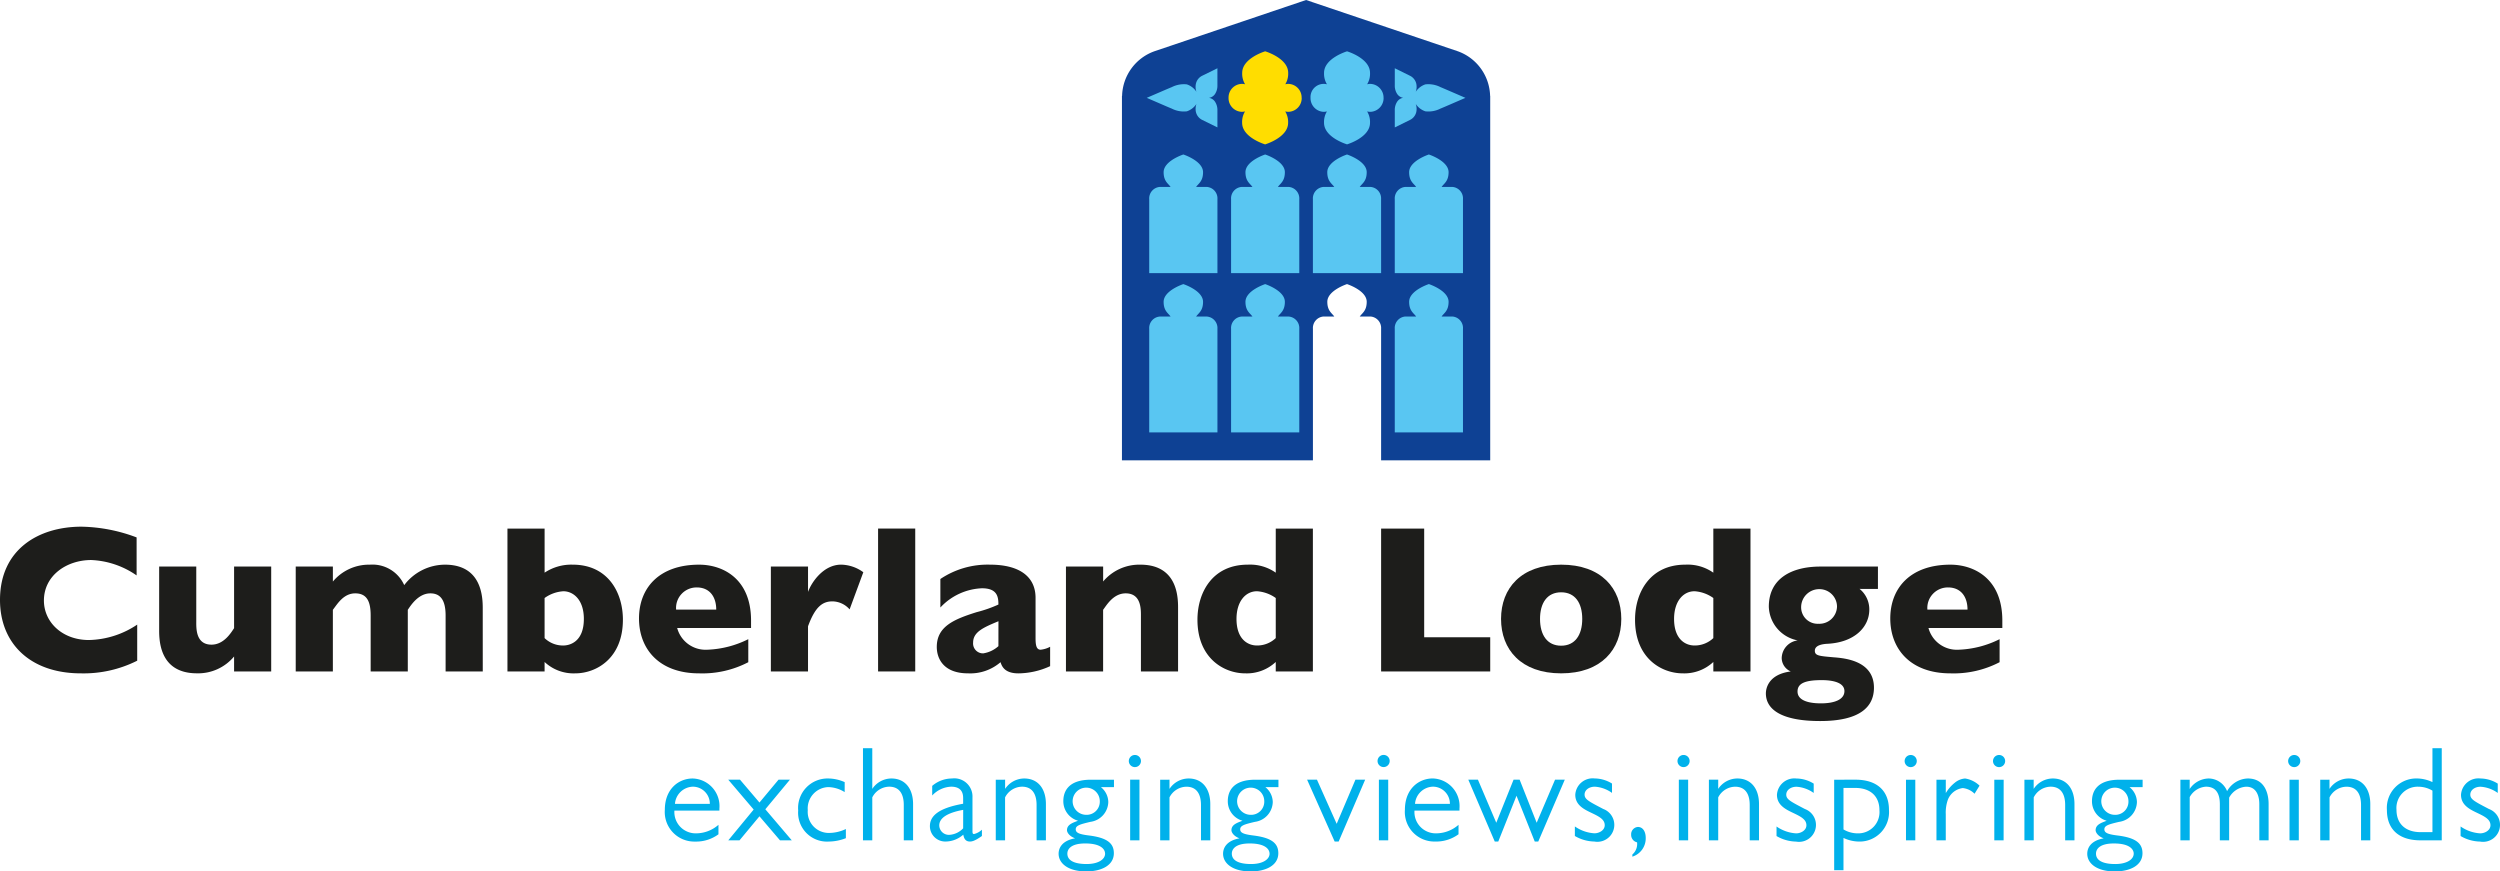 <svg id="Group_291" data-name="Group 291" xmlns="http://www.w3.org/2000/svg" width="311.845" height="108.7" viewBox="0 0 311.845 108.7">
  <g id="Group_289" data-name="Group 289" transform="translate(0 65.696)">
    <path id="Path_547" data-name="Path 547" d="M17.115,43.4a11.178,11.178,0,0,1-6.029,1.923c-3.291,0-5.608-2.21-5.608-4.923,0-3.135,2.844-5.056,5.9-5.056a10.676,10.676,0,0,1,5.663,1.921v-4.74a20.339,20.339,0,0,0-6.872-1.34C4.793,31.184,0,34.026,0,40.321c0,5.448,3.792,9.16,10.085,9.16a14.854,14.854,0,0,0,7.03-1.58Z" transform="translate(0 -31.184)" fill="#1d1d1b"/>
    <path id="Path_548" data-name="Path 548" d="M23.4,46.632V33.545H18.77v7.689c-.341.5-1.237,2.054-2.817,2.054-2,0-1.9-2.107-1.9-2.947v-6.8H9.424v7.689c0,1.184-.158,5.633,4.713,5.633a5.826,5.826,0,0,0,4.633-2.1v1.869Z" transform="translate(10.429 -28.571)" fill="#1d1d1b"/>
    <path id="Path_549" data-name="Path 549" d="M40.838,38.779c0-3.373-1.5-5.345-4.713-5.345a6.394,6.394,0,0,0-5.081,2.553,4.339,4.339,0,0,0-4.291-2.553,5.861,5.861,0,0,0-4.609,2.107V33.668H17.51V46.755h4.633V39.065c.554-.708,1.317-2.052,2.791-2.052,1.527,0,1.923,1.131,1.923,2.764v6.977H31.49V39.065c.343-.5,1.291-2.052,2.817-2.052,1.291,0,1.9.9,1.9,2.764v6.977h4.635Z" transform="translate(19.378 -28.694)" fill="#1d1d1b"/>
    <path id="Path_550" data-name="Path 550" d="M39.577,42.567c0,2.975-1.9,3.316-2.553,3.316a3.3,3.3,0,0,1-2.345-.923v-5a4.47,4.47,0,0,1,2.345-.843c1.237,0,2.553,1.053,2.553,3.451m4.871.1c0-3.4-1.869-6.87-6.267-6.87a6.006,6.006,0,0,0-3.5,1V31.3H30.046V49.121h4.633V47.937a5.279,5.279,0,0,0,3.817,1.42c2.633,0,5.951-1.869,5.951-6.687" transform="translate(33.252 -31.06)" fill="#1d1d1b"/>
    <path id="Path_551" data-name="Path 551" d="M47.468,39.042h-5a2.558,2.558,0,0,1,2.581-2.768c1.553,0,2.423,1.108,2.423,2.768m4.344,2.29v-.923c0-5.267-3.554-6.975-6.478-6.975-5,0-7.5,2.92-7.5,6.712s2.5,6.845,7.5,6.845A12.393,12.393,0,0,0,51.471,45.6V42.727a12.375,12.375,0,0,1-5.161,1.317A3.667,3.667,0,0,1,42.6,41.332Z" transform="translate(41.869 -28.694)" fill="#1d1d1b"/>
    <path id="Path_552" data-name="Path 552" d="M45.643,33.67V46.757h4.635V41.121c.921-2.528,1.869-3.109,3.053-3.109a2.9,2.9,0,0,1,2.134,1l1.711-4.635a4.841,4.841,0,0,0-2.764-.946c-2.237,0-3.714,2.237-4.133,3.4V33.67Z" transform="translate(50.513 -28.694)" fill="#1d1d1b"/>
  </g>
  <rect id="Rectangle_1256" data-name="Rectangle 1256" width="4.635" height="17.825" transform="translate(109.53 65.931)" fill="#1d1d1b"/>
  <g id="Group_290" data-name="Group 290" transform="translate(116.851 65.931)">
    <path id="Path_553" data-name="Path 553" d="M63.155,43.6a3.664,3.664,0,0,1-1.9.9A1.236,1.236,0,0,1,60,43.149c0-1.342,1.342-1.9,3.16-2.659Zm6.451,2.5V43.676a3.151,3.151,0,0,1-1.184.369c-.5,0-.634-.5-.634-1.422V37.568c0-2.5-1.816-4.135-5.711-4.135a10.567,10.567,0,0,0-6.162,1.791V38.78a7.489,7.489,0,0,1,5.187-2.4c1.9,0,2.054,1.053,2.054,2.029a16.02,16.02,0,0,1-2.711.948c-2.844.893-4.978,1.789-4.978,4.344,0,1.42.817,3.291,3.9,3.291A5.771,5.771,0,0,0,63.419,45.6c.156.472.472,1.395,2.237,1.395a9.659,9.659,0,0,0,3.95-.9" transform="translate(-55.466 -28.931)" fill="#1d1d1b"/>
    <path id="Path_554" data-name="Path 554" d="M63.115,33.67V46.757H67.75V39.065c.421-.55,1.264-2.052,2.817-2.052,2,0,1.9,2.107,1.9,2.947v6.8H77.1V39.065c0-1.182.158-5.631-4.713-5.631a5.885,5.885,0,0,0-4.633,2.1V33.67Z" transform="translate(-47.001 -28.93)" fill="#1d1d1b"/>
    <path id="Path_555" data-name="Path 555" d="M80.668,44.96a3.36,3.36,0,0,1-2.343.923c-1.157,0-2.553-.79-2.553-3.316,0-2.187,1.133-3.451,2.553-3.451a4.555,4.555,0,0,1,2.343.843ZM85.3,49.121V31.3H80.668v5.5a5.57,5.57,0,0,0-3.5-1c-4.4,0-6.267,3.474-6.267,6.87,0,4.818,3.318,6.687,5.951,6.687a5.273,5.273,0,0,0,3.815-1.42v1.184Z" transform="translate(-38.384 -31.296)" fill="#1d1d1b"/>
  </g>
  <path id="Path_556" data-name="Path 556" d="M81.776,31.3V49.121H95.386V44.856H87.148V31.3Z" transform="translate(90.502 34.635)" fill="#1d1d1b"/>
  <path id="Path_557" data-name="Path 557" d="M99.01,40.2c0,2-.893,3.341-2.633,3.341S93.744,42.2,93.744,40.2s.9-3.32,2.633-3.32S99.01,38.2,99.01,40.2m4.871,0c0-3.819-2.5-6.767-7.5-6.767s-7.5,2.947-7.5,6.767,2.5,6.79,7.5,6.79,7.5-2.975,7.5-6.79" transform="translate(98.356 37.002)" fill="#1d1d1b"/>
  <path id="Path_558" data-name="Path 558" d="M106.577,44.96a3.37,3.37,0,0,1-2.343.923c-1.159,0-2.553-.79-2.553-3.316,0-2.187,1.131-3.451,2.553-3.451a4.555,4.555,0,0,1,2.343.843Zm4.635,4.161V31.3h-4.635v5.5a5.573,5.573,0,0,0-3.5-1c-4.4,0-6.265,3.474-6.265,6.87,0,4.818,3.316,6.687,5.949,6.687a5.279,5.279,0,0,0,3.817-1.42v1.184Z" transform="translate(107.14 34.635)" fill="#1d1d1b"/>
  <path id="Path_559" data-name="Path 559" d="M113.428,38.549a2.2,2.2,0,0,1-2.313,2.132,2.056,2.056,0,0,1-2.161-2.081,2.255,2.255,0,0,1,2.29-2.237,2.192,2.192,0,0,1,2.185,2.187m-1.892,9.162c.632,0,2.817.053,2.817,1.369,0,1.053-1.239,1.527-2.9,1.527-.554,0-2.949,0-2.949-1.477,0-1,.893-1.42,3.029-1.42m7-11.376V33.546h-7.186c-3.554,0-6.425,1.473-6.425,5a4.42,4.42,0,0,0,3.607,4.211,2.274,2.274,0,0,0-2,2.212,1.849,1.849,0,0,0,1.131,1.66c-2.869.369-3.105,2.212-3.105,2.739,0,1.944,1.841,3.447,6.765,3.447,5,0,6.716-1.789,6.716-4.159,0-3.4-3.716-3.687-5.033-3.792-1.763-.158-2.341-.185-2.341-.817,0-.712,1-.841,1.605-.87,3.369-.183,5.189-2.1,5.189-4.262a3.286,3.286,0,0,0-1.213-2.583Z" transform="translate(115.716 37.126)" fill="#1d1d1b"/>
  <path id="Path_560" data-name="Path 560" d="M121.556,39.042h-5a2.558,2.558,0,0,1,2.581-2.768c1.553,0,2.423,1.108,2.423,2.768m4.344,2.29v-.923c0-5.267-3.554-6.975-6.478-6.975-5,0-7.5,2.92-7.5,6.712s2.5,6.845,7.5,6.845a12.392,12.392,0,0,0,6.137-1.393V42.727a12.375,12.375,0,0,1-5.161,1.317,3.667,3.667,0,0,1-3.712-2.711Z" transform="translate(123.863 37.002)" fill="#1d1d1b"/>
  <path id="Path_561" data-name="Path 561" d="M112.354,11.962a6.075,6.075,0,0,0-4.047-5.574L89.4,0,70.5,6.388a6.073,6.073,0,0,0-4.051,5.574H66.43V57.423H90.253V41.011a1.435,1.435,0,0,1,1.317-1.529h1.346c-.278-.419-.868-.689-.868-1.837,0-1.414,2.456-2.208,2.456-2.208h0s2.459.794,2.459,2.208c0,1.148-.588,1.418-.868,1.837h1.346a1.435,1.435,0,0,1,1.317,1.529V57.423h13.609V11.962Z" transform="translate(73.519)" fill="#0e4194"/>
  <path id="Path_562" data-name="Path 562" d="M71.012,6.4A3.315,3.315,0,0,1,72.9,6.052a2.292,2.292,0,0,1,1.2.927,1.853,1.853,0,0,1-.059-1.047,1.468,1.468,0,0,1,.784-.961l1.89-.929V6.163a1.905,1.905,0,0,1-.291,1.079,1.1,1.1,0,0,1-.758.491,1.1,1.1,0,0,1,.758.493A1.9,1.9,0,0,1,76.715,9.3v2.119l-1.89-.931a1.454,1.454,0,0,1-.784-.959A1.845,1.845,0,0,1,74.1,8.489a2.3,2.3,0,0,1-1.2.925,3.28,3.28,0,0,1-1.886-.343C70.816,9,69.236,8.31,67.9,7.733,69.236,7.156,70.816,6.471,71.012,6.4Z" transform="translate(75.143 4.473)" fill="#59c6f2"/>
  <path id="Path_563" data-name="Path 563" d="M76.554,35.325H68.045V22.4a1.437,1.437,0,0,1,1.319-1.529H70.71c-.276-.419-.868-.687-.868-1.835,0-1.416,2.459-2.212,2.459-2.212h0s2.459.8,2.459,2.212c0,1.148-.59,1.416-.866,1.835h1.344A1.434,1.434,0,0,1,76.554,22.4Z" transform="translate(75.306 18.615)" fill="#59c6f2"/>
  <path id="Path_564" data-name="Path 564" d="M76.554,23.951H68.045V14.723a1.438,1.438,0,0,1,1.319-1.529H70.71c-.276-.417-.868-.689-.868-1.837,0-1.414,2.459-2.21,2.459-2.21h0s2.459.8,2.459,2.21c0,1.148-.59,1.42-.866,1.837h1.344a1.435,1.435,0,0,1,1.317,1.529Z" transform="translate(75.306 10.123)" fill="#59c6f2"/>
  <path id="Path_565" data-name="Path 565" d="M81.4,35.325H72.892V22.4a1.434,1.434,0,0,1,1.317-1.529h1.348c-.28-.419-.87-.687-.87-1.835,0-1.416,2.459-2.212,2.459-2.212h0s2.456.8,2.456,2.212c0,1.148-.59,1.416-.868,1.835h1.348A1.437,1.437,0,0,1,81.4,22.4Z" transform="translate(80.67 18.615)" fill="#59c6f2"/>
  <path id="Path_566" data-name="Path 566" d="M81.4,23.951H72.892V14.723a1.435,1.435,0,0,1,1.317-1.529h1.348c-.28-.417-.87-.689-.87-1.837,0-1.414,2.459-2.21,2.459-2.21l0,0v0s2.456.8,2.456,2.21c0,1.148-.59,1.42-.868,1.837h1.348A1.438,1.438,0,0,1,81.4,14.723Z" transform="translate(80.67 10.123)" fill="#59c6f2"/>
  <path id="Path_567" data-name="Path 567" d="M81.865,8.862h0A1.7,1.7,0,0,1,80.2,10.585a1.514,1.514,0,0,1-.392-.051,2.555,2.555,0,0,1,.362,1.426c0,1.835-2.869,2.688-2.869,2.688s-2.867-.853-2.867-2.688a2.52,2.52,0,0,1,.362-1.426,1.547,1.547,0,0,1-.4.051,1.706,1.706,0,0,1-1.656-1.723h0l0-.019,0-.017h0A1.7,1.7,0,0,1,74.405,7.1a1.547,1.547,0,0,1,.4.051,2.513,2.513,0,0,1-.362-1.428c0-1.835,2.867-2.686,2.867-2.686s2.869.851,2.869,2.686a2.547,2.547,0,0,1-.362,1.428A1.514,1.514,0,0,1,80.2,7.1a1.7,1.7,0,0,1,1.656,1.723h0l0,.017Z" transform="translate(80.507 3.363)" fill="#fd0"/>
  <path id="Path_568" data-name="Path 568" d="M86.246,23.951H77.737V14.723a1.438,1.438,0,0,1,1.319-1.529H80.4c-.28-.417-.87-.689-.87-1.837,0-1.414,2.459-2.21,2.459-2.21l0,0v0s2.459.8,2.459,2.21c0,1.148-.592,1.42-.87,1.837h1.346a1.435,1.435,0,0,1,1.317,1.529Z" transform="translate(86.032 10.123)" fill="#59c6f2"/>
  <path id="Path_569" data-name="Path 569" d="M86.714,8.86h0a1.712,1.712,0,0,1-1.656,1.727,1.664,1.664,0,0,1-.4-.053,2.515,2.515,0,0,1,.362,1.426c0,1.835-2.865,2.686-2.865,2.686s-2.869-.851-2.869-2.686a2.551,2.551,0,0,1,.36-1.426,1.612,1.612,0,0,1-.392.053A1.708,1.708,0,0,1,77.6,8.86h0l0-.017,0-.015h0a1.645,1.645,0,0,1,2.048-1.677,2.546,2.546,0,0,1-.36-1.426c0-1.835,2.869-2.686,2.869-2.686s2.865.851,2.865,2.686a2.51,2.51,0,0,1-.362,1.426,1.777,1.777,0,0,1,.4-.051A1.711,1.711,0,0,1,86.71,8.828h0l0,.015Z" transform="translate(85.872 3.363)" fill="#59c6f2"/>
  <path id="Path_570" data-name="Path 570" d="M91.093,35.325H82.584V22.4A1.434,1.434,0,0,1,83.9,20.867h1.348c-.278-.419-.872-.687-.872-1.835,0-1.416,2.461-2.212,2.461-2.212h0s2.461.8,2.461,2.212c0,1.148-.594,1.416-.872,1.835h1.35A1.435,1.435,0,0,1,91.093,22.4Z" transform="translate(91.396 18.615)" fill="#59c6f2"/>
  <path id="Path_571" data-name="Path 571" d="M91.093,23.951H82.584V14.723A1.435,1.435,0,0,1,83.9,13.194h1.348c-.278-.417-.872-.689-.872-1.837,0-1.414,2.461-2.21,2.461-2.21v0s2.461.8,2.461,2.21c0,1.148-.594,1.42-.872,1.837h1.35a1.437,1.437,0,0,1,1.317,1.529Z" transform="translate(91.396 10.123)" fill="#59c6f2"/>
  <path id="Path_572" data-name="Path 572" d="M88.287,9.071a3.288,3.288,0,0,1-1.888.343,2.314,2.314,0,0,1-1.2-.925,1.836,1.836,0,0,1,.061,1.045,1.459,1.459,0,0,1-.788.959l-1.885.931V9.3a1.885,1.885,0,0,1,.291-1.079,1.1,1.1,0,0,1,.754-.493,1.1,1.1,0,0,1-.754-.491,1.889,1.889,0,0,1-.291-1.079V4.042l1.885.929a1.474,1.474,0,0,1,.788.961A1.845,1.845,0,0,1,85.2,6.979a2.3,2.3,0,0,1,1.2-.927,3.322,3.322,0,0,1,1.888.343c.2.076,1.776.761,3.112,1.338C90.063,8.31,88.483,9,88.287,9.071Z" transform="translate(91.396 4.473)" fill="#59c6f2"/>
  <path id="Path_573" data-name="Path 573" d="M268,48.716a4.181,4.181,0,0,0-2.157-.638,2.178,2.178,0,0,0-2.427,2.037c0,1.264,1.062,1.8,1.989,2.242.994.472,1.685.828,1.685,1.553,0,.64-.691,1.011-1.281,1.011a4.764,4.764,0,0,1-2.444-.857v1.192a4.984,4.984,0,0,0,2.427.691,2.114,2.114,0,0,0,1.112-4.062c-1.8-.944-2.328-1.2-2.328-1.8,0-.522.508-.978,1.283-.978a4.108,4.108,0,0,1,2.14.775Zm-8.147,6.055h-1.485c-1.786,0-3-.961-3-2.785a2.649,2.649,0,0,1,2.747-2.882,3.429,3.429,0,0,1,1.738.491Zm1.161,1.024V44.3h-1.161v4.23a4.612,4.612,0,0,0-1.923-.455,3.67,3.67,0,0,0-3.756,3.942c0,2.429,1.532,3.775,4.178,3.775Zm-15.158-7.565v7.565h1.161V50.435a2.413,2.413,0,0,1,2.107-1.331c1.334,0,1.822.994,1.822,2.275v4.416H252.1V51.277c0-1.955-1.009-3.2-2.713-3.2a2.877,2.877,0,0,0-2.376,1.3V48.229Zm-3.246-3.084a.757.757,0,1,0,.758.756.755.755,0,0,0-.758-.756m.573,3.084h-1.161v7.565h1.161Zm-13.609,0h-1.161v7.565h1.161V50.4a2.492,2.492,0,0,1,2.022-1.3c1.2,0,1.738.792,1.738,2.191v4.5h1.161V50.468a2.583,2.583,0,0,1,2.124-1.365c1.367,0,1.637,1.3,1.637,2.157v4.534h1.161V51.26c0-1.3-.472-3.183-2.6-3.183a3.067,3.067,0,0,0-2.579,1.582,2.5,2.5,0,0,0-2.311-1.582,2.924,2.924,0,0,0-2.357,1.312Zm-6.984,9.219c0,.708-.826,1.3-2.311,1.3-.742,0-2.393-.1-2.393-1.3,0-.508.388-1.266,2.225-1.266,2.025,0,2.48.777,2.48,1.266m-.657-6.524a1.642,1.642,0,0,1-1.738,1.685,1.694,1.694,0,1,1,1.738-1.685m1.768-2.694h-2.88c-2.85,0-3.438,1.5-3.438,2.68a2.525,2.525,0,0,0,1.835,2.442c-.691.253-1.38.489-1.38,1.18,0,.253.27.742,1.009,1.011-1.683.3-2.054,1.264-2.054,1.923,0,1.18,1.161,2.206,3.453,2.206,1.839,0,3.436-.725,3.436-2.271,0-1.235-.822-1.926-3.1-2.212-1.232-.152-1.654-.335-1.654-.773,0-.474.556-.626,1.839-.929a2.564,2.564,0,0,0,2.223-2.477,2.433,2.433,0,0,0-.925-1.854H223.7Zm-14.745,0v7.565h1.161V50.435A2.414,2.414,0,0,1,212.22,49.1c1.331,0,1.82.994,1.82,2.275v4.416H215.2V51.277c0-1.955-1.009-3.2-2.711-3.2a2.878,2.878,0,0,0-2.378,1.3V48.229Zm-3.16-3.084a.757.757,0,1,0,.756.756.753.753,0,0,0-.756-.756m.571,3.084H205.2v7.565h1.161Zm-8.383,0v7.565h1.161v-3.27a4.808,4.808,0,0,1,.27-1.82,2.3,2.3,0,0,1,1.854-1.433,2.415,2.415,0,0,1,1.466.708l.624-1.009a3.35,3.35,0,0,0-1.8-.893,2.259,2.259,0,0,0-1.146.419,4.816,4.816,0,0,0-1.264,1.4V48.229Zm-3.211-3.084a.757.757,0,1,0,.756.756.753.753,0,0,0-.756-.756m.571,3.084h-1.161v7.565h1.161Zm-8.958,1.026h1.485c1.787,0,3,.961,3,2.781a2.651,2.651,0,0,1-2.747,2.884,3.447,3.447,0,0,1-1.738-.489Zm-1.161-1.026v11.29h1.161V55.491a4.646,4.646,0,0,0,1.923.455A3.671,3.671,0,0,0,192.061,52c0-2.427-1.532-3.773-4.178-3.773Zm-2.553.487a4.181,4.181,0,0,0-2.157-.638,2.178,2.178,0,0,0-2.427,2.037c0,1.264,1.06,1.8,1.989,2.242.994.472,1.685.828,1.685,1.553,0,.64-.691,1.011-1.281,1.011a4.775,4.775,0,0,1-2.446-.857v1.192a5,5,0,0,0,2.429.691,2.114,2.114,0,0,0,1.112-4.062c-1.8-.944-2.328-1.2-2.328-1.8,0-.522.508-.978,1.283-.978a4.108,4.108,0,0,1,2.14.775ZM169.6,48.229v7.565h1.161V50.435a2.413,2.413,0,0,1,2.107-1.331c1.331,0,1.822.994,1.822,2.275v4.416h1.161V51.277c0-1.955-1.011-3.2-2.713-3.2a2.877,2.877,0,0,0-2.376,1.3V48.229Zm-3.162-3.084a.757.757,0,1,0,.758.756.752.752,0,0,0-.758-.756m.573,3.084H165.85v7.565h1.161Zm-6.958,9.6a2.388,2.388,0,0,0,1.666-2.343c0-.756-.337-1.363-.98-1.363a.914.914,0,0,0-.838.975.948.948,0,0,0,.739.944,1.723,1.723,0,0,1-.588,1.517Zm-2.539-9.118a4.174,4.174,0,0,0-2.157-.638,2.176,2.176,0,0,0-2.425,2.037c0,1.264,1.06,1.8,1.987,2.242.992.472,1.687.828,1.687,1.553,0,.64-.7,1.011-1.283,1.011a4.759,4.759,0,0,1-2.442-.857v1.192a4.969,4.969,0,0,0,2.425.691,2.114,2.114,0,0,0,1.114-4.062c-1.805-.944-2.328-1.2-2.328-1.8,0-.522.508-.978,1.281-.978a4.1,4.1,0,0,1,2.14.775Zm-5.89-.487H150.41L148.117,53.6l-2.126-5.374h-.756L143.078,53.6l-2.29-5.374h-1.2l3.3,7.717h.438l2.275-5.713,2.275,5.713h.438Zm-18.682,3.017a2.311,2.311,0,0,1,2.242-2.143,2.124,2.124,0,0,1,2.109,2.143Zm5.545.571a3.45,3.45,0,0,0-3.337-3.739c-1.719,0-3.47,1.279-3.47,3.908a3.685,3.685,0,0,0,3.773,3.961,4.707,4.707,0,0,0,2.916-.908V53.856a4.239,4.239,0,0,1-2.781,1.064,2.652,2.652,0,0,1-2.713-2.834h5.612Zm-9.463-6.672a.757.757,0,1,0,.758.756.751.751,0,0,0-.758-.756m.573,3.084h-1.161v7.565H129.6Zm-2.874,0h-1.213l-2.341,5.509-2.461-5.509h-1.23l3.438,7.717h.5ZM114.8,57.448c0,.708-.826,1.3-2.309,1.3-.744,0-2.4-.1-2.4-1.3,0-.508.388-1.266,2.227-1.266,2.022,0,2.477.777,2.477,1.266m-.657-6.524a1.641,1.641,0,0,1-1.736,1.685,1.694,1.694,0,1,1,1.736-1.685m1.768-2.694h-2.88c-2.848,0-3.438,1.5-3.438,2.68a2.525,2.525,0,0,0,1.835,2.442c-.691.253-1.38.489-1.38,1.18,0,.253.27.742,1.009,1.011-1.683.3-2.054,1.264-2.054,1.923,0,1.18,1.161,2.206,3.455,2.206,1.837,0,3.436-.725,3.436-2.271,0-1.235-.824-1.926-3.1-2.212-1.232-.152-1.654-.335-1.654-.773,0-.474.556-.626,1.839-.929a2.564,2.564,0,0,0,2.223-2.477,2.434,2.434,0,0,0-.925-1.854h1.633Zm-14.753,0v7.565h1.161V50.435a2.416,2.416,0,0,1,2.109-1.331c1.331,0,1.82.994,1.82,2.275v4.416h1.161V51.277c0-1.955-1.009-3.2-2.711-3.2a2.88,2.88,0,0,0-2.378,1.3V48.229ZM98,45.145a.757.757,0,1,0,.756.756A.753.753,0,0,0,98,45.145m.571,3.084H97.407v7.565h1.161Zm-4.287,9.219c0,.708-.826,1.3-2.309,1.3-.742,0-2.4-.1-2.4-1.3,0-.508.388-1.266,2.227-1.266,2.022,0,2.477.777,2.477,1.266m-.657-6.524a1.641,1.641,0,0,1-1.736,1.685,1.694,1.694,0,1,1,1.736-1.685m1.768-2.694h-2.88c-2.848,0-3.438,1.5-3.438,2.68A2.525,2.525,0,0,0,90.91,53.35c-.691.253-1.382.489-1.382,1.18,0,.253.27.742,1.009,1.011-1.683.3-2.054,1.264-2.054,1.923,0,1.18,1.161,2.206,3.455,2.206,1.837,0,3.436-.725,3.436-2.271,0-1.235-.824-1.926-3.1-2.212-1.23-.152-1.654-.335-1.654-.773,0-.474.558-.626,1.839-.929a2.564,2.564,0,0,0,2.223-2.477,2.433,2.433,0,0,0-.925-1.854h1.633Zm-14.745,0v7.565h1.161V50.435A2.418,2.418,0,0,1,83.916,49.1c1.331,0,1.82.994,1.82,2.275v4.416H86.9V51.277c0-1.955-1.009-3.2-2.711-3.2a2.883,2.883,0,0,0-2.378,1.3V48.229Zm-4.068,6.063a2.574,2.574,0,0,1-1.7.813,1.2,1.2,0,0,1-1.281-1.167c0-.948,1.045-1.591,2.985-1.947Zm2.341.171a2.177,2.177,0,0,1-.978.541c-.169,0-.2-.084-.2-.4V50.435a2.268,2.268,0,0,0-2.562-2.357A3.8,3.8,0,0,0,72.716,49v1.2a3.416,3.416,0,0,1,2.36-1.1c1.418,0,1.5.963,1.5,1.452v.676c-3.137.558-4.146,1.557-4.146,2.791a1.914,1.914,0,0,0,1.953,1.923,3.37,3.37,0,0,0,2.21-.857c.067.352.2.857.824.857.2,0,.556-.017,1.5-.691ZM64.081,44.3V55.794h1.161V50.435A2.413,2.413,0,0,1,67.348,49.1c1.334,0,1.822.994,1.822,2.275v4.416h1.161V51.277c0-1.955-1.009-3.2-2.713-3.2a2.877,2.877,0,0,0-2.376,1.3V44.3ZM61.8,48.532a5.147,5.147,0,0,0-2.073-.455A3.676,3.676,0,0,0,56,52.069a3.6,3.6,0,0,0,3.807,3.876,5.983,5.983,0,0,0,2.14-.421V54.38a4.914,4.914,0,0,1-2.022.489,2.627,2.627,0,0,1-2.73-2.834,2.659,2.659,0,0,1,2.528-2.882,3.968,3.968,0,0,1,2.073.624ZM51.169,52.794l2.562,3H55.2l-3.3-3.876,3.067-3.689H53.545l-2.376,2.848-2.425-2.848H47.278l3.168,3.723-3.168,3.843h1.4ZM40.627,51.246A2.312,2.312,0,0,1,42.871,49.1a2.124,2.124,0,0,1,2.107,2.143Zm5.545.571a3.45,3.45,0,0,0-3.335-3.739c-1.721,0-3.472,1.279-3.472,3.908a3.686,3.686,0,0,0,3.775,3.961,4.7,4.7,0,0,0,2.914-.908V53.856a4.237,4.237,0,0,1-2.779,1.064,2.653,2.653,0,0,1-2.716-2.834h5.612Z" transform="translate(43.565 49.029)" fill="#00b1eb"/>
</svg>
